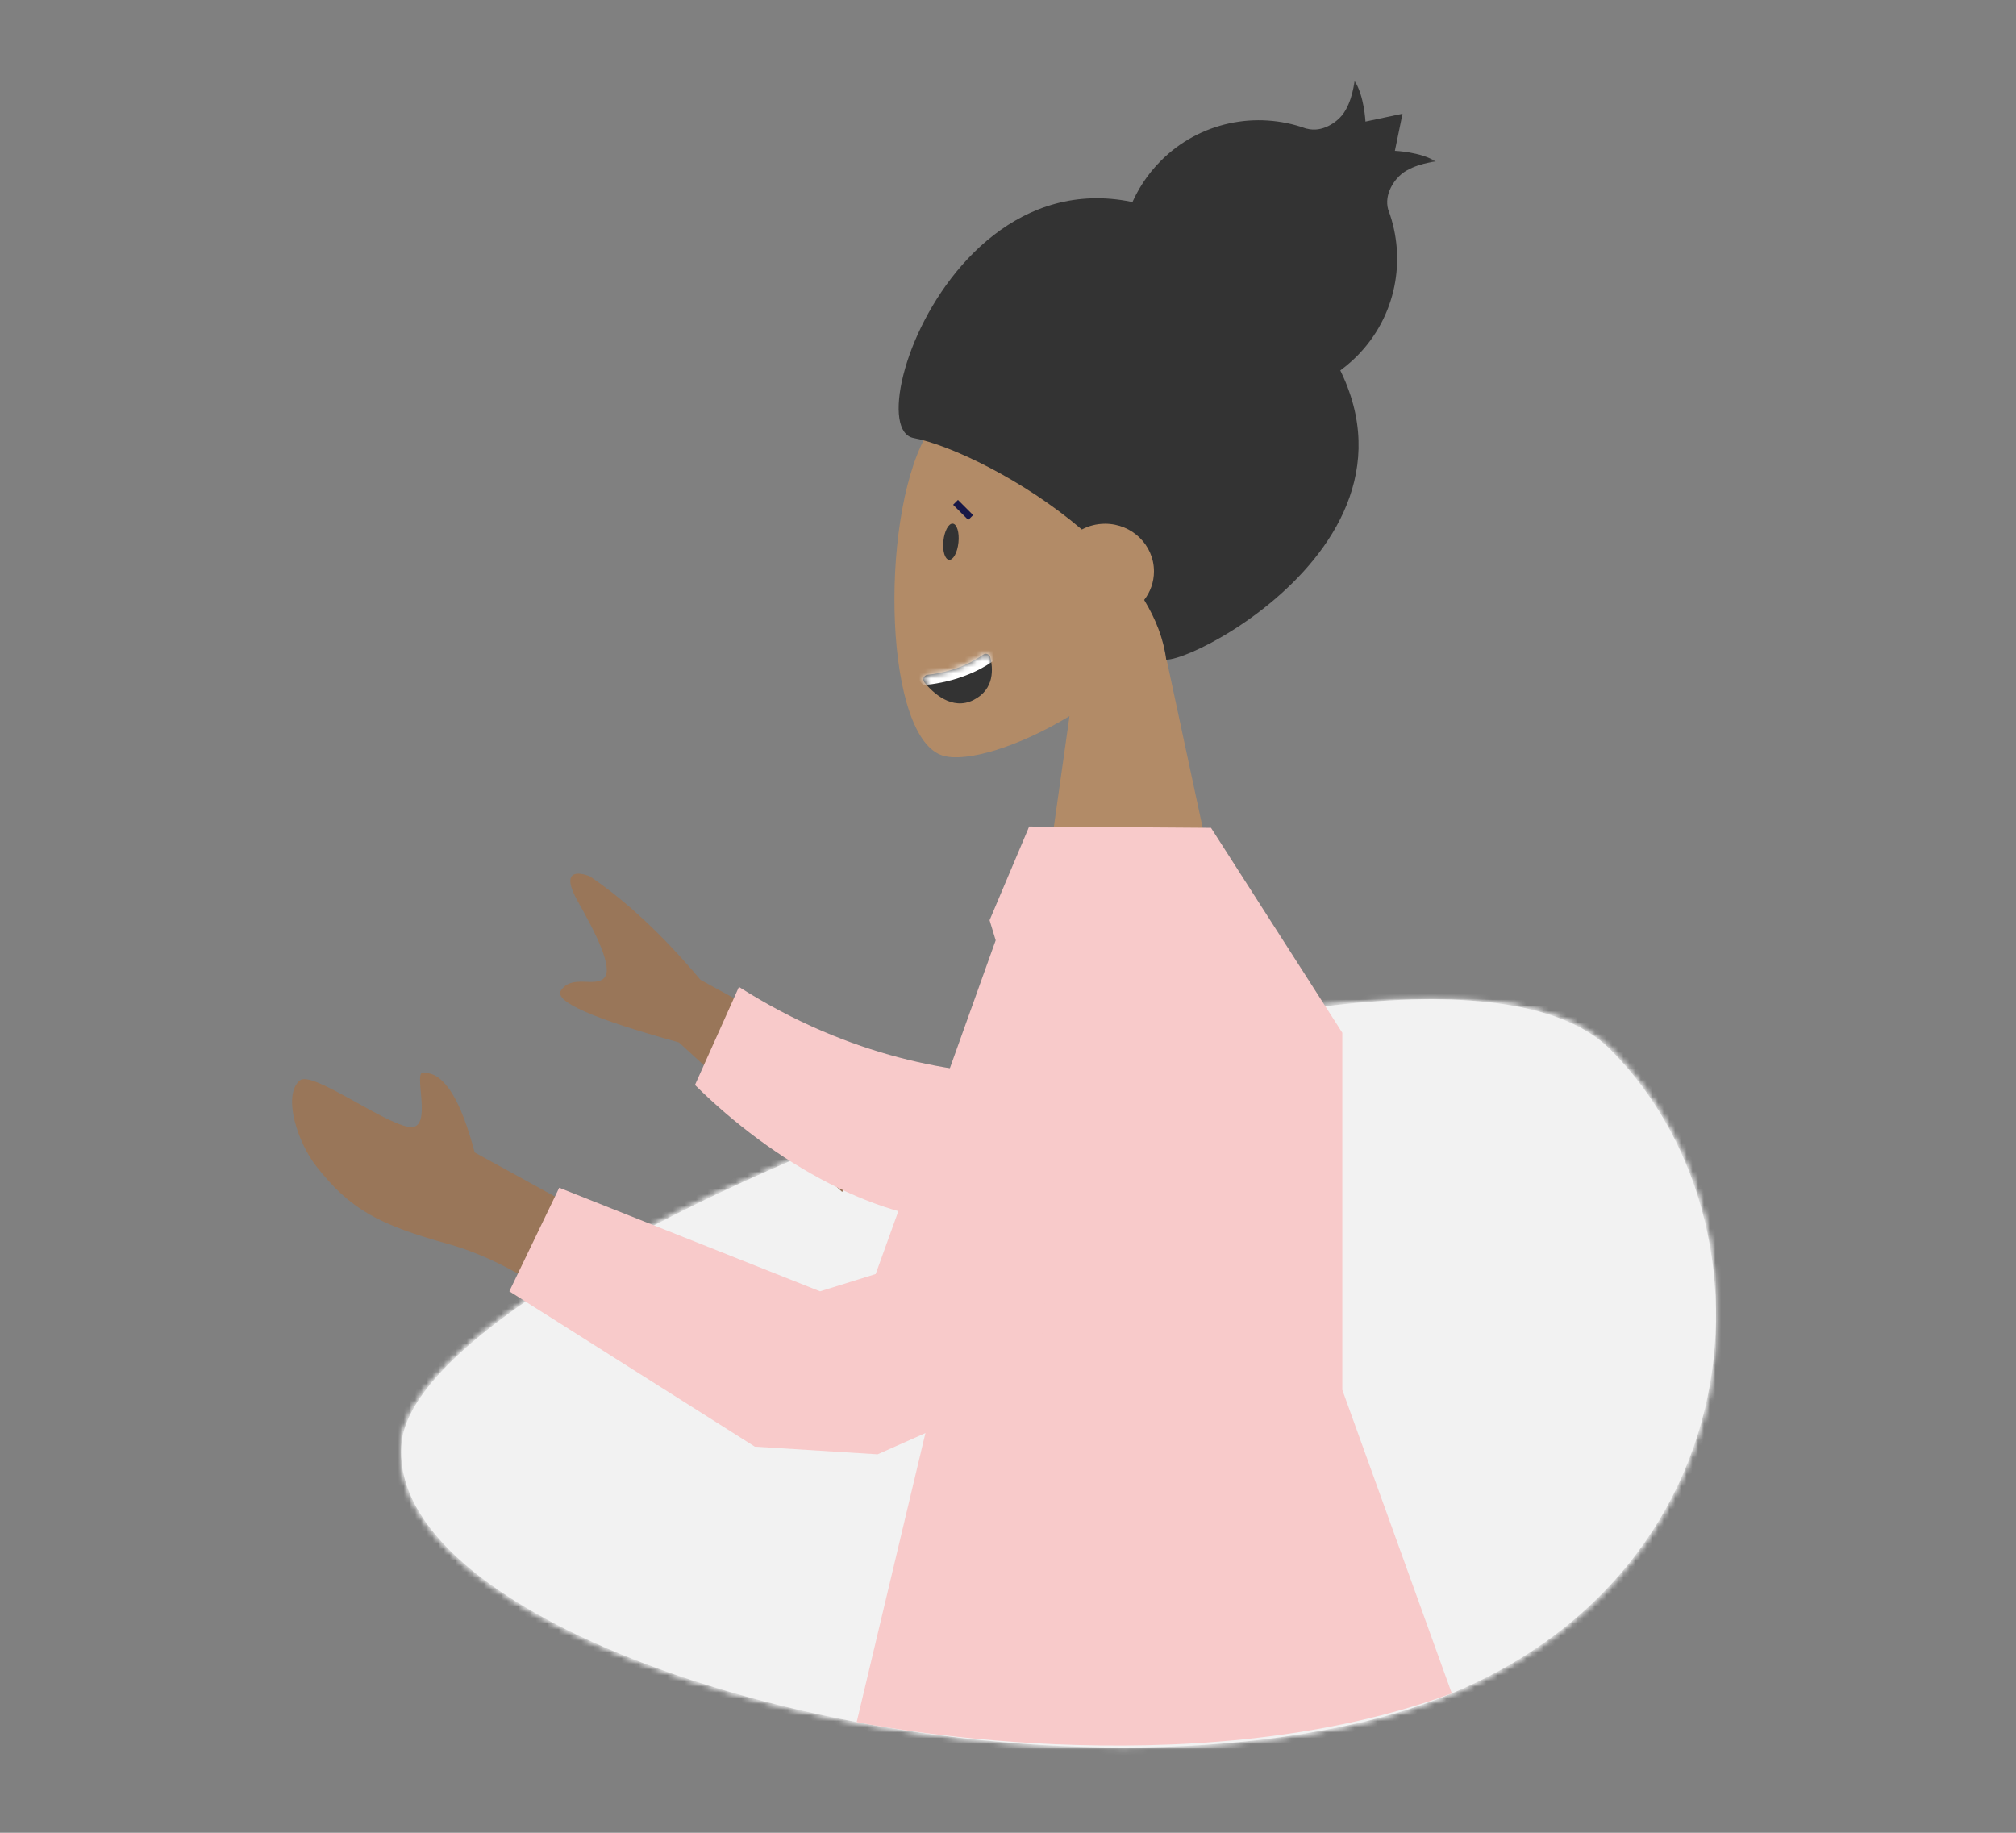 <svg width="352" height="320" viewBox="0 0 352 320" fill="none" xmlns="http://www.w3.org/2000/svg">
<rect x="0" y="0" width="352" height="320" fill="#808080" stroke="none"/>
<mask id="mask0" mask-type="alpha" maskUnits="userSpaceOnUse" x="195" y="14" width="56" height="56">
<path d="M195.638 14.1H250.688V69.298H195.638V14.1Z" fill="white"/>
</mask>
<g mask="url(#mask0)">
<path fill-rule="evenodd" clip-rule="evenodd" d="M236.507 14.1C238.208 16.724 238.414 21.227 238.414 21.227L244.886 19.853L243.551 26.333C243.551 26.333 248.056 26.512 250.688 28.196C250.688 28.196 246.95 28.57 244.711 30.383C243.574 31.304 241.605 33.797 242.389 36.617L242.428 36.707C245.612 45.275 243.794 55.285 236.922 62.187C227.508 71.64 212.209 71.674 202.753 62.255C193.295 52.84 193.263 37.54 202.678 28.084C209.494 21.242 219.386 19.362 227.918 22.398C227.996 22.425 228.079 22.453 228.16 22.479L228.137 22.451C230.962 23.219 233.443 21.236 234.358 20.091C236.157 17.841 236.507 14.1 236.507 14.1Z" fill="#333333"/>
</g>
<path fill-rule="evenodd" clip-rule="evenodd" d="M70.119 251.929C73.386 217.305 248.671 150.477 281.212 183.272C313.753 216.067 305.516 285.048 237.322 300.809C169.128 316.57 66.852 286.553 70.119 251.929Z" fill="#F2F2F2"/>
<mask id="mask1" mask-type="alpha" maskUnits="userSpaceOnUse" x="70" y="174" width="230" height="132">
<path d="M70.119 251.929C66.852 286.553 169.128 316.57 237.323 300.809C305.516 285.048 313.753 216.067 281.212 183.272C275.095 177.107 263.936 174.463 249.821 174.463C188.85 174.465 72.772 223.814 70.119 251.929Z" fill="white"/>
</mask>
<g mask="url(#mask1)">
<path fill-rule="evenodd" clip-rule="evenodd" d="M70.043 305.118H299.614V174.463H70.043V305.118Z" fill="#F2F2F2"/>
</g>
<mask id="mask2" mask-type="alpha" maskUnits="userSpaceOnUse" x="70" y="174" width="230" height="132">
<path d="M249.82 174.463C188.85 174.465 72.772 223.814 70.119 251.929C70.071 252.442 70.046 252.956 70.043 253.467V253.633C70.171 281.009 135.453 305.048 195.9 305.118H196.432C210.646 305.101 224.577 303.755 237.322 300.809C305.516 285.048 313.753 216.067 281.212 183.272C275.095 177.108 263.938 174.463 249.825 174.463C249.823 174.463 249.822 174.463 249.82 174.463Z" fill="white"/>
</mask>
<g mask="url(#mask2)">
<path fill-rule="evenodd" clip-rule="evenodd" d="M67.397 307.763H302.259V171.818H67.397V307.763Z" fill="#F2F2F2"/>
</g>
<path fill-rule="evenodd" clip-rule="evenodd" d="M161.514 76.395C153.486 91.358 154.44 129.313 164.815 131.987C168.953 133.054 177.766 130.442 186.737 125.034L181.107 164.87H214.355L202.91 111.521C209.292 104.028 213.613 94.846 212.891 84.557C210.81 54.91 169.541 61.433 161.514 76.395Z" fill="#B28B67"/>
<path fill-rule="evenodd" clip-rule="evenodd" d="M159.519 76.479C165.878 77.673 178.683 83.743 188.893 92.451C190.1 91.812 191.484 91.448 192.956 91.448C197.666 91.448 201.485 95.169 201.485 99.76C201.485 101.634 200.849 103.363 199.775 104.753C201.796 108.084 203.175 111.584 203.628 115.182C210.632 115.182 264.579 85.431 219.285 46.897C173.307 7.782 148.46 74.403 159.519 76.479Z" fill="#333333"/>
<path fill-rule="evenodd" clip-rule="evenodd" d="M164.721 94.452C164.54 96.196 164.982 97.67 165.709 97.746C166.435 97.821 167.17 96.468 167.352 94.725C167.532 92.982 167.09 91.507 166.363 91.432C165.637 91.357 164.901 92.709 164.721 94.452Z" fill="#333333"/>
<path d="M166.843 87.712L169.488 90.357" stroke="#191847" stroke-width="1.2"/>
<path fill-rule="evenodd" clip-rule="evenodd" d="M161.944 117.828C164.059 117.602 168.125 116.845 171.652 114.313C172.117 113.979 172.772 114.208 172.91 114.764C173.377 116.639 173.725 120.347 169.964 122.228C166.217 124.101 162.924 120.992 161.398 119.143C160.987 118.645 161.302 117.897 161.944 117.828Z" fill="#333333"/>
<mask id="mask3" mask-type="alpha" maskUnits="userSpaceOnUse" x="161" y="114" width="13" height="9">
<path d="M171.578 114.365C168.123 116.818 164.169 117.58 162.043 117.817C161.358 117.894 161.03 118.705 161.472 119.232C163.029 121.09 166.277 124.072 169.964 122.228C173.666 120.376 173.387 116.756 172.932 114.854C172.834 114.445 172.472 114.2 172.092 114.2C171.917 114.2 171.737 114.253 171.578 114.365Z" fill="white"/>
</mask>
<g mask="url(#mask3)">
<path fill-rule="evenodd" clip-rule="evenodd" d="M161.218 119.61C161.218 119.61 163.489 119.509 166.47 118.656C168.871 117.97 171.732 116.797 174.241 114.796L174.054 110.569L164.037 111.543L158.435 116.556L161.218 119.61Z" fill="white"/>
</g>
<path fill-rule="evenodd" clip-rule="evenodd" d="M74.21 187.33C77.572 187.387 80.46 192.015 82.877 201.211L100.102 210.673L99.121 227.959C91.683 222.591 84.766 219.015 78.367 217.231C66.129 213.819 61.178 211.213 55.198 203.593C51.998 199.517 49.283 191.32 52.329 188.652C54.387 186.847 66.335 195.733 71.23 196.741C76.124 197.749 71.627 186.128 74.21 187.33ZM103.029 153.033C109.358 157.317 115.783 163.332 122.304 171.075L161.517 192.552L147.036 208.095L118.543 182.006C103.533 177.869 96.669 174.843 97.95 172.927C99.872 170.054 103.89 172.47 105.501 170.741C107.113 169.011 104.039 162.964 100.876 157.351C97.713 151.737 101.095 152.226 103.029 153.033Z" fill="#997659"/>
<path fill-rule="evenodd" clip-rule="evenodd" d="M180.615 187.768C166.88 187.623 148.564 184.722 129.021 172.317L121.346 189.432C134.826 202.811 153.781 213.803 170.354 213.337C183.415 212.97 190.091 197.172 180.615 187.768Z" fill="#F8CACA"/>
<path fill-rule="evenodd" clip-rule="evenodd" d="M211.445 144.538L179.7 144.311L172.025 182.287L166.844 199.649L170.354 213.337L149.58 300.673C149.58 300.673 207.365 312.669 253.49 295.664L234.373 242.669V180.32L211.445 144.538Z" fill="#F8CACA"/>
<path fill-rule="evenodd" clip-rule="evenodd" d="M191.352 147.719L179.7 144.311L172.786 160.669L173.85 164.177L165.314 188.012L152.894 222.446L143.183 225.46L97.638 207.377L88.931 225.46L131.796 252.585L153.229 253.925L162.271 249.906L181.98 233.162L187.685 154.922L191.352 147.719Z" fill="#F8CACA"/>
</svg>
